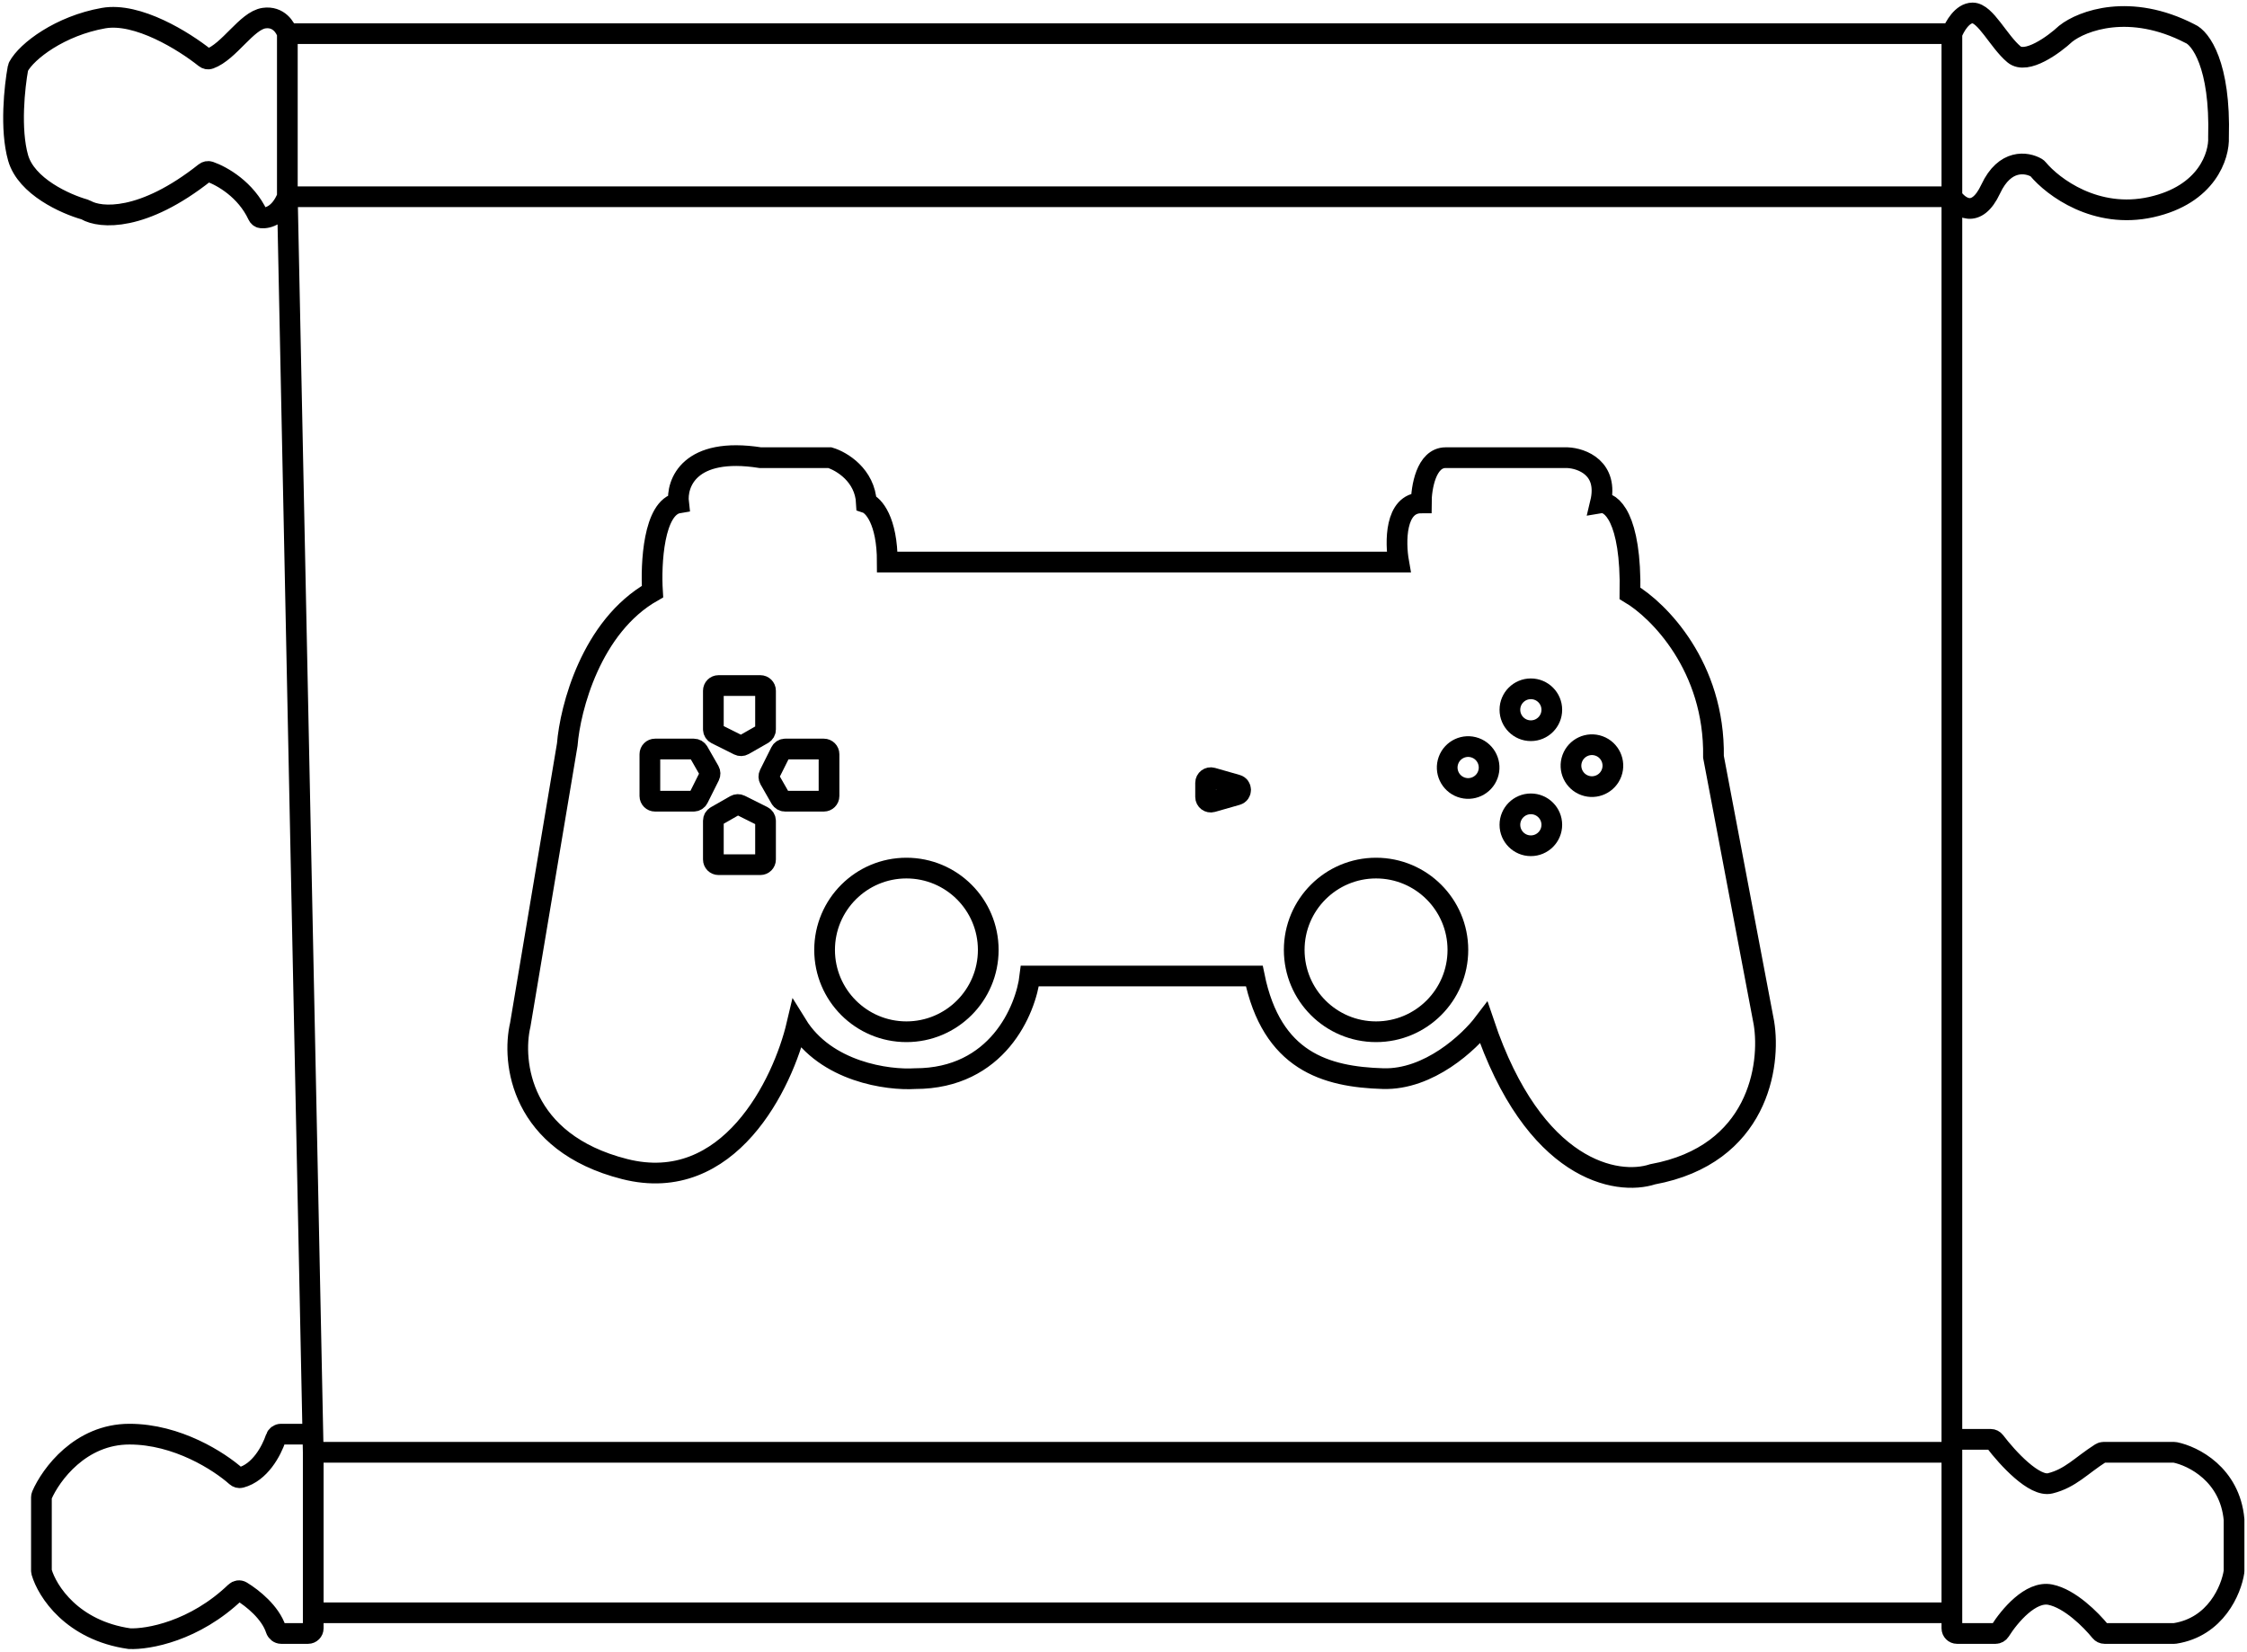 <svg width="434" height="319" viewBox="0 0 434 319" fill="none" xmlns="http://www.w3.org/2000/svg">
<path d="M120.649 225.801C140.806 230.908 151.221 209.34 153.908 197.918C159.552 207.055 171.49 208.668 176.753 208.332C192.61 208.332 198.142 195.118 198.925 188.511H242.263C245.622 204.973 256.037 207.996 267.123 208.332C275.992 208.601 283.809 201.277 286.608 197.582C296.283 226.339 312.364 229.049 319.195 226.809C339.621 223.047 342.04 205.756 340.696 197.582L330.953 146.182C331.222 128.712 320.315 117.85 314.828 114.602C315.097 99.821 311.132 96.797 309.117 97.133C310.729 90.414 305.533 88.51 302.734 88.398H279.217C275.455 88.398 274.514 94.221 274.514 97.133C269.408 97.133 269.475 104.748 270.147 108.555H171.378C171.378 100.492 168.69 97.581 167.346 97.133C167.077 91.758 162.531 89.07 160.291 88.398H146.853C133.147 86.248 130.616 93.326 131.064 97.133C126.226 97.939 125.689 108.891 126.025 114.266C114.199 120.985 110.123 136.775 109.563 143.83L100.492 197.918C98.813 205.085 100.492 220.695 120.649 225.801Z" stroke="black" stroke-width="4"/>
<path d="M281.585 183.472C281.585 192.201 274.508 199.277 265.779 199.277C257.05 199.277 249.974 192.201 249.974 183.472C249.974 174.743 257.05 167.667 265.779 167.667C274.508 167.667 281.585 174.743 281.585 183.472Z" stroke="black" stroke-width="4"/>
<path d="M190.878 183.472C190.878 192.201 183.802 199.277 175.073 199.277C166.344 199.277 159.268 192.201 159.268 183.472C159.268 174.743 166.344 167.667 175.073 167.667C183.802 167.667 190.878 174.743 190.878 183.472Z" stroke="black" stroke-width="4"/>
<path d="M299.726 137.087C299.726 139.323 297.914 141.134 295.679 141.134C293.444 141.134 291.632 139.323 291.632 137.087C291.632 134.852 293.444 133.04 295.679 133.04C297.914 133.04 299.726 134.852 299.726 137.087Z" stroke="black" stroke-width="4"/>
<path d="M299.726 159.307C299.726 161.542 297.914 163.354 295.679 163.354C293.444 163.354 291.632 161.542 291.632 159.307C291.632 157.072 293.444 155.26 295.679 155.26C297.914 155.26 299.726 157.072 299.726 159.307Z" stroke="black" stroke-width="4"/>
<path d="M308.861 144.082C310.961 144.847 312.044 147.169 311.279 149.269C310.515 151.37 308.193 152.453 306.092 151.688C303.992 150.924 302.909 148.601 303.673 146.501C304.438 144.401 306.76 143.318 308.861 144.082Z" stroke="black" stroke-width="4"/>
<path d="M284.953 144.442C287.053 145.206 288.136 147.529 287.372 149.629C286.607 151.729 284.285 152.812 282.185 152.048C280.084 151.283 279.001 148.961 279.766 146.861C280.53 144.76 282.853 143.677 284.953 144.442Z" stroke="black" stroke-width="4"/>
<path d="M146.861 132.408H138.783C138.23 132.408 137.783 132.855 137.783 133.408V140.86C137.783 141.239 137.997 141.585 138.336 141.755L142.679 143.926C142.978 144.076 143.332 144.066 143.623 143.9L147.357 141.766C147.669 141.588 147.861 141.257 147.861 140.898V133.408C147.861 132.855 147.413 132.408 146.861 132.408Z" stroke="black" stroke-width="4"/>
<path d="M138.783 167.01H146.861C147.413 167.01 147.861 166.563 147.861 166.01V158.558C147.861 158.179 147.647 157.833 147.308 157.663L142.965 155.491C142.666 155.342 142.312 155.352 142.021 155.518L138.287 157.652C137.975 157.83 137.783 158.161 137.783 158.52V166.01C137.783 166.563 138.23 167.01 138.783 167.01Z" stroke="black" stroke-width="4"/>
<path d="M125.521 145.67V153.748C125.521 154.301 125.968 154.748 126.521 154.748H133.973C134.352 154.748 134.698 154.534 134.868 154.195L137.039 149.852C137.189 149.553 137.179 149.199 137.013 148.908L134.879 145.174C134.701 144.862 134.37 144.67 134.011 144.67H126.521C125.968 144.67 125.521 145.117 125.521 145.67Z" stroke="black" stroke-width="4"/>
<path d="M160.123 153.748V145.67C160.123 145.117 159.676 144.67 159.123 144.67H151.671C151.292 144.67 150.946 144.884 150.776 145.223L148.604 149.566C148.455 149.865 148.465 150.219 148.631 150.51L150.765 154.244C150.943 154.556 151.274 154.748 151.633 154.748H159.123C159.676 154.748 160.123 154.301 160.123 153.748Z" stroke="black" stroke-width="4"/>
<mask id="path-12-inside-1_1_48" fill="white">
<rect x="200.269" y="149.541" width="10.079" height="6.047" rx="1"/>
</mask>
<rect x="200.269" y="149.541" width="10.079" height="6.047" rx="1" stroke="black" stroke-width="6.047" mask="url(#path-12-inside-1_1_48)"/>
<path d="M232.856 153.926V151.203C232.856 150.538 233.492 150.059 234.131 150.241L238.898 151.603C239.865 151.879 239.865 153.25 238.898 153.526L234.131 154.888C233.492 155.071 232.856 154.591 232.856 153.926Z" stroke="black" stroke-width="4"/>
<path d="M55.5 6.5C55.167 5.333 53.8 3.1 51 3.5C47.641 3.98 44.283 9.985 40.482 11.353C40.183 11.46 39.857 11.38 39.608 11.182C35.56 7.948 26.579 2.339 20 3.5C11.613 4.98 5.173 9.868 3.562 12.88C3.519 12.961 3.492 13.043 3.475 13.133C2.81 16.709 1.92 24.97 3.5 30.5C5.08 36.03 12.642 39.415 16.361 40.462C16.455 40.488 16.539 40.525 16.623 40.574C19.388 42.171 27.598 42.836 39.59 33.328C39.845 33.126 40.186 33.05 40.493 33.157C42.939 34.011 47.492 36.614 49.806 41.566C49.933 41.838 50.167 42.057 50.467 42.084C51.787 42.206 54.086 41.535 55.5 38M55.5 6.5V38M55.5 6.5H377M55.5 38H377M55.5 38L60.428 277M377 6.5V38M377 6.5C377.5 5.167 379 2.5 381 2.5C383.5 2.5 386 8 389 10.5C391.4 12.5 396.667 8.667 399 6.5C402.167 4 411.4 0.5 423 6.5C425 7.333 428.9 12.5 428.5 26.5C428.667 30 426.3 37.6 415.5 40C404.826 42.372 396.528 36.148 393.601 32.623C393.532 32.54 393.455 32.47 393.362 32.415C391.455 31.297 387.232 30.646 384.5 36.5C381.7 42.5 378.333 40 377 38M377 38V278M60.5 280.5H377M60.5 280.5L60.428 277M60.5 280.5V311.5M377 280.5V278M377 280.5V311.5M60.428 277H54.268C53.815 277 53.422 277.305 53.277 277.734C52.418 280.288 50.201 284.409 46.494 285.39C46.187 285.471 45.867 285.372 45.629 285.16C42.35 282.238 34.23 277 25 277C15.542 277 9.838 284.764 8.077 288.819C8.024 288.941 8 289.068 8 289.2V303.366C8 303.455 8.011 303.54 8.035 303.626C9.109 307.341 13.927 314.918 25 316.5C28.585 316.663 37.59 315.073 45.467 307.522C45.786 307.216 46.267 307.141 46.644 307.37C48.789 308.674 52.22 311.419 53.291 314.708C53.439 315.161 53.843 315.5 54.32 315.5H59.5V315.5C60.052 315.5 60.5 315.052 60.5 314.5V311.5M377 278H384.495C384.812 278 385.109 278.15 385.302 278.403C387.777 281.657 392.931 287.267 396 286.5C399.918 285.52 401.917 283.102 405.757 280.654C405.915 280.553 406.099 280.5 406.287 280.5H419.906C419.968 280.5 420.029 280.505 420.09 280.518C423.622 281.227 430.707 284.775 431.5 293.5V303.429C431.5 303.476 431.497 303.522 431.49 303.568C430.963 307.083 427.967 314.262 420.075 315.489C420.026 315.496 419.975 315.5 419.925 315.5H406.492C406.182 315.5 405.891 315.356 405.696 315.115C403.849 312.837 399.776 308.755 396 308C392.219 307.244 388.139 312.088 386.297 315.013C386.108 315.313 385.782 315.5 385.428 315.5H378C377.448 315.5 377 315.052 377 314.5V311.5M60.5 311.5H377" stroke="black" stroke-width="4"/>
</svg>
